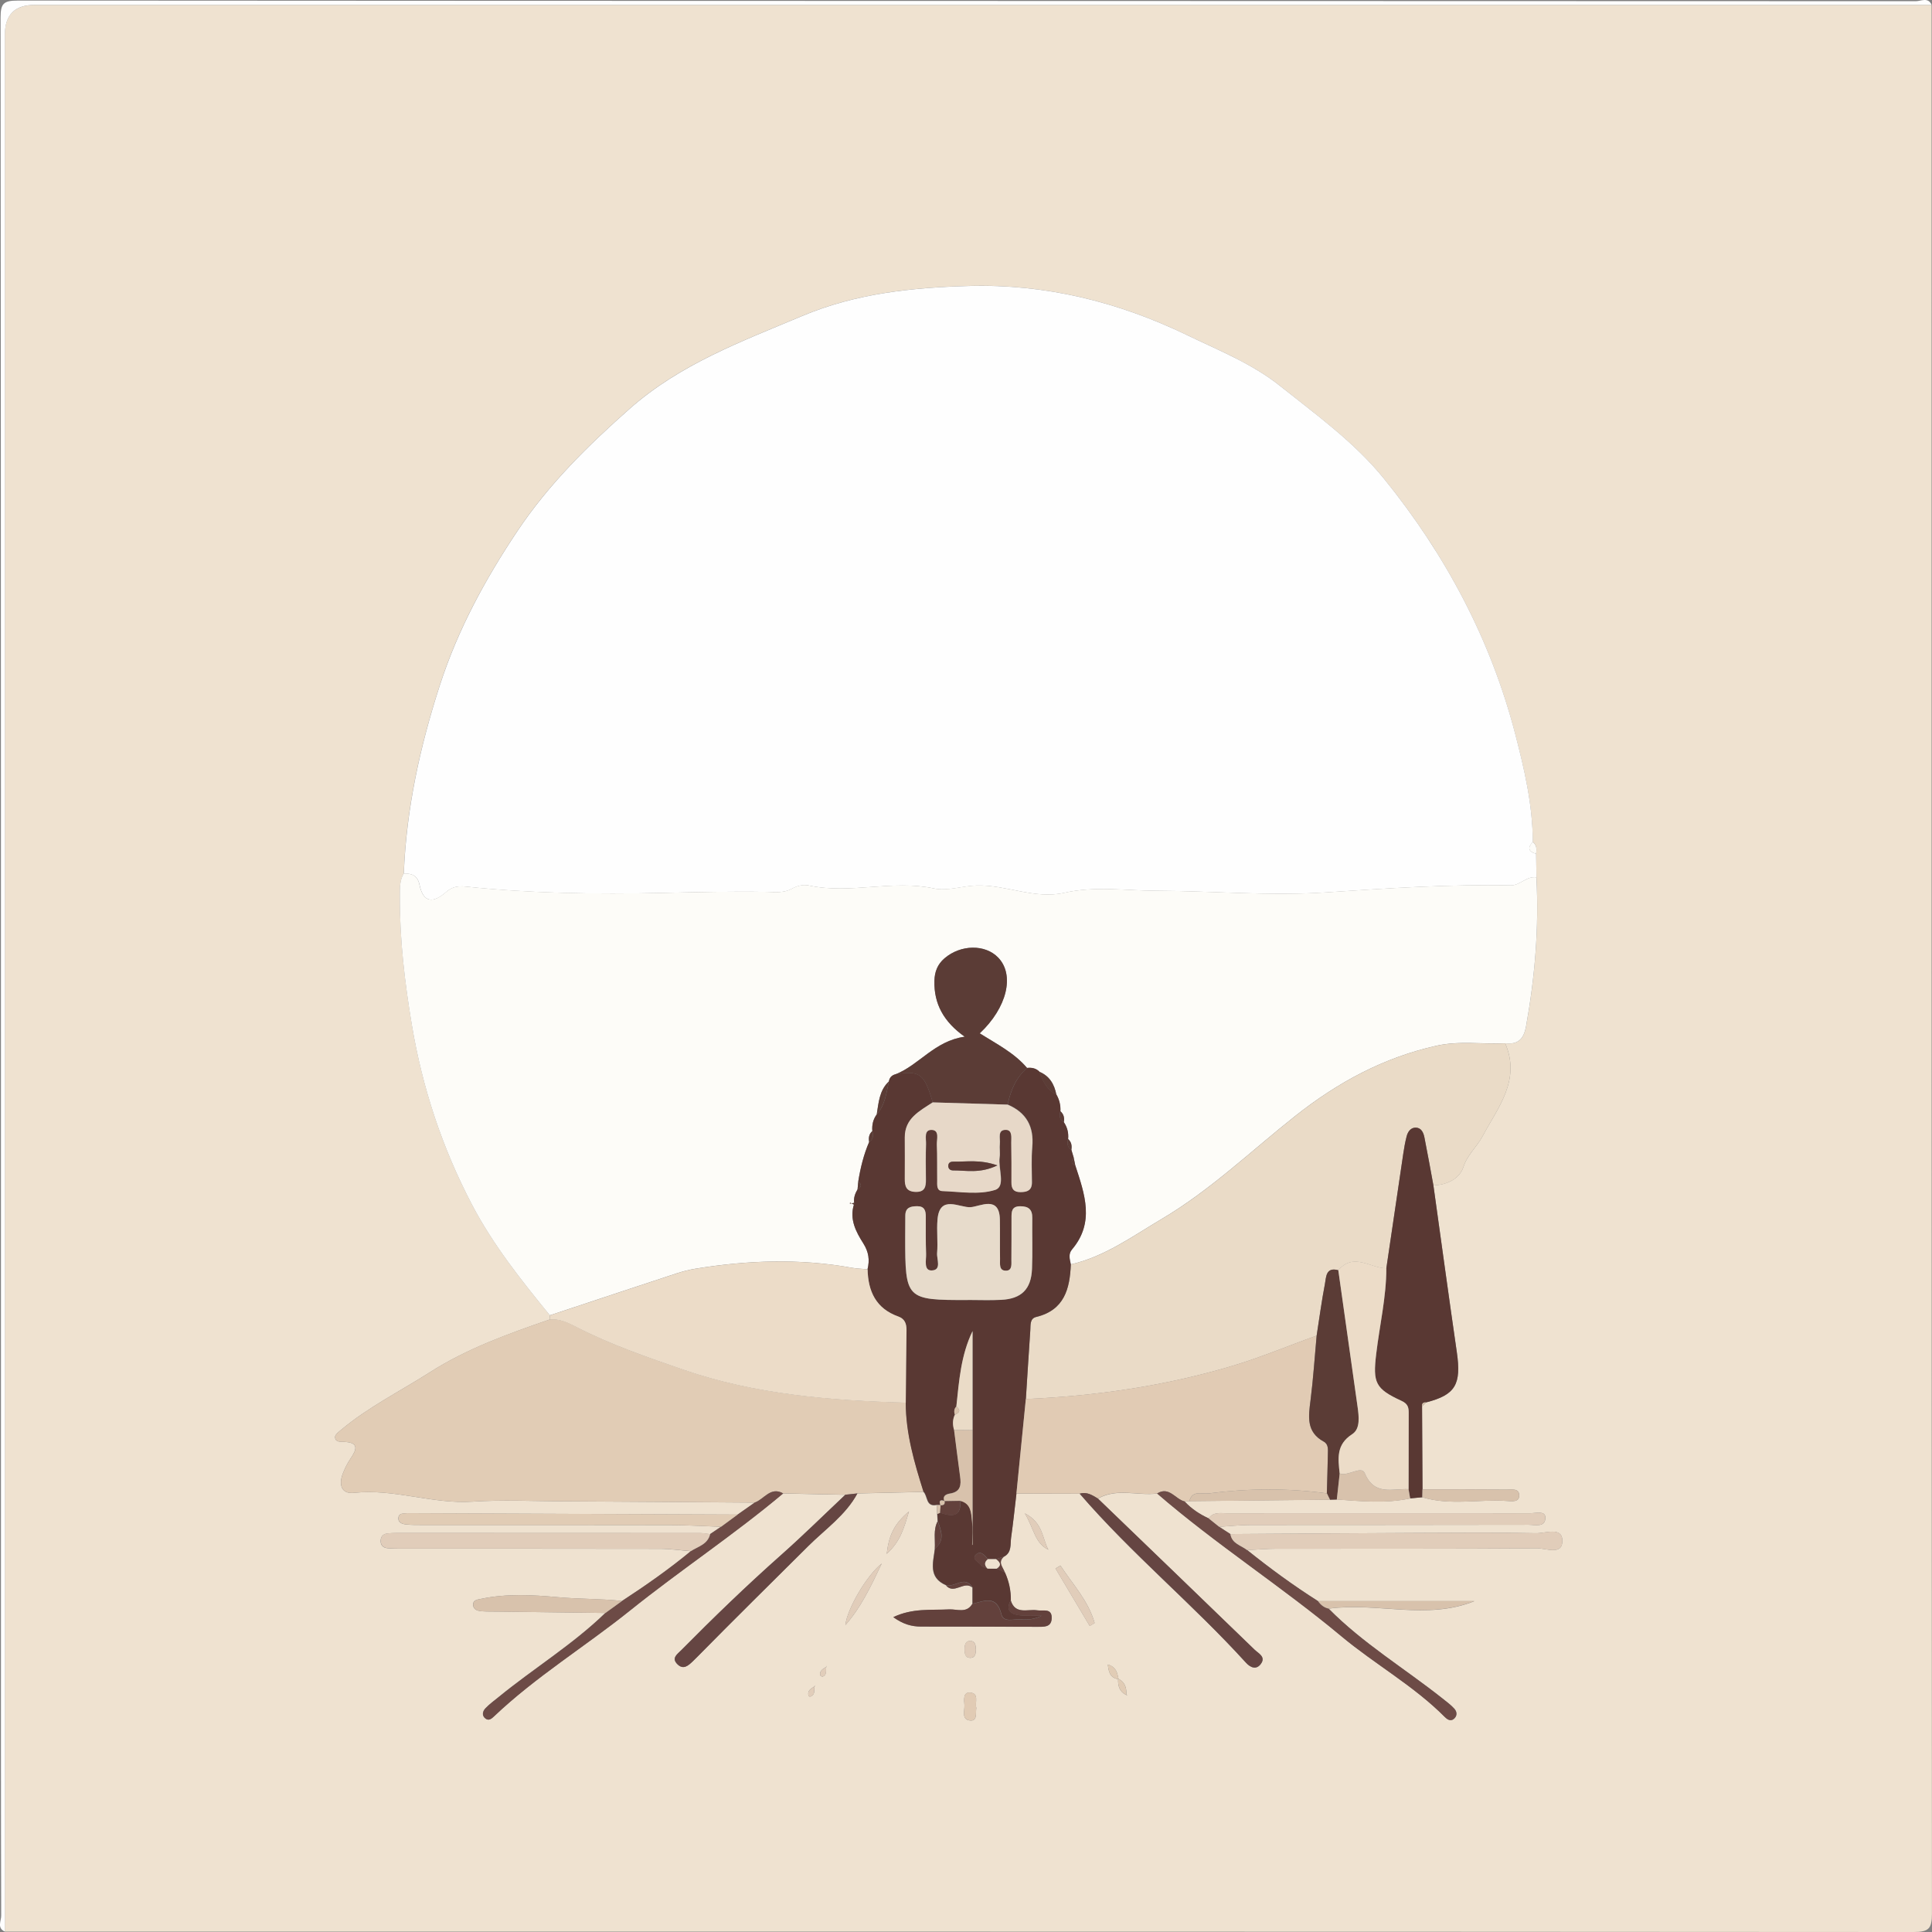 <?xml version="1.0" encoding="UTF-8"?><svg id="Lag_1" xmlns="http://www.w3.org/2000/svg" viewBox="0 0 338.59 338.59"><rect x="0" y="0" width="338.59" height="338.59" fill="#808080" stroke="none"/><defs><style>.cls-1{fill:#e1cdba;}.cls-1,.cls-2,.cls-3,.cls-4,.cls-5,.cls-6,.cls-7,.cls-8,.cls-9,.cls-10,.cls-11,.cls-12,.cls-13,.cls-14,.cls-15,.cls-16{stroke-width:0px;}.cls-2{fill:#efe2d0;}.cls-3{fill:#eadbc7;}.cls-4{fill:#63413c;}.cls-5{fill:#fdfcf8;}.cls-6{fill:#e1cbb4;}.cls-7{fill:#e1ccb5;}.cls-8{fill:#593833;}.cls-9{fill:#e7d8c8;}.cls-10{fill:#6d4b46;}.cls-11{fill:#ecdcc8;}.cls-12{fill:#d8c2ac;}.cls-13{fill:#e7dbcb;}.cls-14{fill:#5b3c36;}.cls-15{fill:#654542;}.cls-16{fill:#fefefe;}</style></defs><path class="cls-2" d="M338.52.86c0,111.52-.01,223.03.06,334.55,0,2.59-.58,3.18-3.18,3.18-111.52-.08-223.03-.06-334.55-.06,0-110.82,0-221.64,0-332.46q0-5.2,5.2-5.2c110.82,0,221.64,0,332.46,0ZM142.68,295.59c-.57.37-1.22.7-.99,1.57.02.08.2.2.28.18.92-.26.68-1.05.77-1.7.04-.1.08-.2.11-.3-.06.08-.11.16-.17.24ZM144.77,292.15c-.54.34-1.17.63-1.04,1.43.02.11.35.3.45.26.78-.32.53-1.06.61-1.66.04-.09.08-.18.12-.27-.05.08-.1.16-.16.24ZM197.35,297.03c.1.04.19.08.29.12-.08-.05-.16-.11-.24-.16.05-1.18-.22-2.19-1.38-2.77-.22-.98-.32-2.05-1.87-2.51.15,1.36.4,2.32,1.8,2.57-.04,1.17.23,2.19,1.4,2.76ZM218.57,271.66c1.72-.08,3.45-.24,5.17-.24,15.21-.02,30.42.04,45.62-.08,1.55-.01,4.53,1.31,4.45-1.39-.07-2.43-3.01-1.21-4.62-1.25-6.79-.14-13.59-.08-20.39-.05-11.06.05-22.11.13-33.17.2-.65-.42-1.31-.85-1.96-1.27,1.83-.11,3.67-.32,5.51-.32,16.24-.02,32.47,0,48.71-.04,1.12,0,2.99.54,2.94-1.31-.04-1.2-1.71-.71-2.65-.71-17.73-.03-35.47-.02-53.2,0-1.12,0-2.35-.25-3.15.9-1.59-.72-3.03-1.68-4.22-2.97.28-.02.57-.03.85-.05,8.21-.09,16.42-.17,24.63-.26.4,0,.8-.02,1.2-.03,4.29.3,8.58.73,12.84-.19.71-.07,1.42-.13,2.13-.2,4.9,1.49,9.93.31,14.89.65.83.06,2.16.25,2.1-1.04-.06-1.23-1.37-.94-2.22-.95-4.91-.04-9.82-.03-14.73-.04-.03-4.85-.05-9.69-.08-14.54.24-.24.49-.47.73-.71,5.13-1.32,6.18-3.14,5.36-8.81-1.41-9.73-2.74-19.48-4.1-29.22,2.37-.06,4.6-1.19,5.24-3.18.72-2.22,2.38-3.56,3.38-5.44,2.72-5.08,6.74-9.85,3.96-16.28,2.25.26,3.26-.71,3.67-3,1.55-8.64,2.27-17.31,1.81-26.08l-.06-4.14c.11-.78.13-1.53-.59-2.07,0-6.49-1.49-12.8-3.09-18.97-4.31-16.56-12.23-31.43-22.99-44.7-5.15-6.35-11.86-11.18-18.22-16.26-4.87-3.88-10.71-6.21-16.31-8.91-12.1-5.84-24.85-8.98-38.23-8.6-9.93.28-19.78,1.29-29.23,5.27-10.6,4.46-21.27,8.37-30.14,16.19-7.38,6.51-14.27,13.31-19.75,21.51-5.64,8.45-10.43,17.24-13.58,26.99-3.49,10.78-5.89,21.69-6.32,33.01-.74,1.26-.68,2.64-.68,4.02-.03,7.58.86,15.09,2.11,22.55,1.85,11.04,5.34,21.57,10.55,31.5,3.7,7.04,8.62,13.23,13.63,19.36,0,.25-.02.5-.03.74-7.26,2.51-14.42,5.05-21.02,9.26-5.21,3.33-10.79,6.09-15.56,10.1-.42.35-1.05.83-1.04,1.24.02.92.93.82,1.59.85,2.55.09,2.26,1.25,1.16,2.87-.58.85-1.06,1.8-1.42,2.76-.7,1.87-.23,3.54,1.98,3.3,7.05-.77,13.78,2.01,20.81,1.54,5.16-.34,10.37-.09,15.55-.06,11.29.06,22.58.15,33.87.23-1,.7-1.99,1.4-2.99,2.1-19.23-.08-38.46-.16-57.69-.24-.12,0-.23,0-.35.01-.55.07-1.27-.05-1.4.68-.16.9.58,1.19,1.26,1.27,1.03.12,2.07.1,3.1.1,14.4,0,28.8-.01,43.19.02,2.99,0,5.98.19,8.96.3-.64.43-1.28.86-1.92,1.29-.57-.06-1.14-.18-1.71-.19-17.74-.02-35.47-.02-53.21-.02-.57,0-1.15.03-1.72.11-.65.09-1.01.51-1.07,1.15-.07.83.38,1.33,1.17,1.41.91.09,1.84.09,2.76.09,14.97,0,29.94-.01,44.92.02,1.83,0,3.66.27,5.49.42-3.82,3.16-7.88,6-12.03,8.71-3.75-.4-7.52-.31-11.29-.66-4.4-.4-8.92-.64-13.35.28-.61.13-1.53.17-1.47,1.1.05.82.81,1.04,1.51,1.09.91.07,1.83.05,2.75.06,6.3.08,12.6.16,18.91.24-5.72,5.54-12.54,9.69-18.67,14.71-.8.65-1.65,1.26-2.36,2.01-.49.52-.67,1.28.04,1.81.57.42,1.04,0,1.48-.41,7.34-6.97,16-12.25,23.86-18.57,8.76-7.03,18.18-13.25,26.8-20.49,3.63.08,7.27.15,10.9.23-3.75,3.54-7.42,7.16-11.28,10.58-6.02,5.34-11.79,10.93-17.45,16.64-.73.74-1.81,1.4-.66,2.51,1.03.99,1.89.2,2.66-.54.25-.24.49-.48.74-.73,6.45-6.55,13-13.01,19.52-19.49,2.94-2.93,6.53-5.4,8.59-9.2,3.86-.09,7.72-.18,11.58-.27.78.76.38,2.7,2.32,2.29.03.52.05,1.04.08,1.57.03.43.05.86.08,1.29-.79,1.54-.39,3.2-.49,4.81-.29,2.42-1.21,5.02,1.94,6.4,1.42,1.72,3.2-.88,4.65.4,0,.96,0,1.91,0,2.87-1.02,1.71-2.69.89-4.06.96-3.16.16-6.4-.26-9.79,1.36,1.72,1.23,3.21,1.64,4.84,1.65,6.78.01,13.56.02,20.35.04,1.18,0,2.51.12,2.57-1.48.07-1.86-1.51-1.24-2.54-1.41-1.67-.26-3.85.82-4.64-1.75.02-1.7-.33-3.32-1.03-4.86-.28-.92-1.34-1.79-.15-2.79,1.38-.74,1.07-2.13,1.23-3.3.36-2.58.63-5.17.94-7.76,3.7,0,7.4.02,11.1.03,9.05,10.51,19.8,19.35,29.12,29.6.75.83,1.8,1.36,2.63.22.91-1.24-.43-1.84-1.1-2.48-9.14-8.85-18.3-17.66-27.46-26.49,3.33-1.9,6.94-.46,10.39-.89,10.31,8.92,21.82,16.29,32.29,25.02,5.88,4.91,12.69,8.67,18.14,14.16.39.39.96.79,1.52.36.66-.5.64-1.26.14-1.82-.61-.67-1.36-1.22-2.07-1.79-6.64-5.27-13.96-9.67-19.96-15.75,8.48-1.17,17.12,2.06,25.53-1.32h-27.39c-4.32-2.73-8.43-5.75-12.41-8.94ZM185.84,274.37c-.29.17-.57.34-.86.51,2,3.36,4,6.72,6,10.08l.86-.52c-1.1-3.9-3.86-6.81-6-10.08ZM148.15,284.81c2.66-3,4.36-6.54,6.38-10.8-2.6,2.05-6.04,7.87-6.38,10.8ZM171.1,299.31c-.27-.93.57-2.58-1.12-2.68-1.22-.08-1.02,1.32-.96,2.16.07,1.01-.6,2.63,1.07,2.74,1.22.08.87-1.32,1.01-2.21ZM155.4,272.32c2.41-2.2,2.99-4.41,3.9-7.43-2.57,2.15-3.53,4.16-3.9,7.43ZM183.73,271.59c-1.09-1.95-.87-4.68-4.13-6.38,1.63,2.74,1.75,5.23,4.13,6.38ZM171.03,289.07c-.02-.71-.11-1.49-.99-1.5-.88,0-.99.79-.99,1.49,0,.71.11,1.48.99,1.49.88,0,.99-.77.99-1.48Z"/><path class="cls-16" d="M338.52.86c-110.82,0-221.64,0-332.46,0q-5.2,0-5.2,5.2c0,110.82,0,221.64,0,332.46-1.43-.62-.65-1.87-.65-2.77-.06-19.71-.04-39.42-.04-59.13C.17,185.45.18,94.28.1,3.11.1.62.61.1,3.11.1c110.88.08,221.77.06,332.65.11.9,0,2.14-.78,2.77.65Z"/><path class="cls-16" d="M269.21,149.63c.02,1.38.04,2.76.06,4.14-1.74-.29-2.83,1.43-4.53,1.4-10.81-.21-21.57.51-32.35,1.23-9.91.66-19.9-.26-29.83-.29-5.29-.02-10.67-.86-16.03.36-5.16,1.18-10.18-1.42-15.35-1.28-2.51.07-5.15,1.03-7.5.52-7.31-1.57-14.66,1.05-21.92-.52-1.01-.22-2.07.07-3.01.58-1.38.76-2.8.56-4.33.54-6.12-.11-12.26.04-18.38.18-11.5.26-22.99.1-34.43-1.11-1.4-.15-2.41.07-3.45.98-2.15,1.88-3.96,2-4.64-1.31-.33-1.61-1.35-1.99-2.75-1.96.44-11.32,2.83-22.23,6.32-33.01,3.16-9.75,7.94-18.55,13.58-26.99,5.48-8.2,12.37-15,19.75-21.51,8.87-7.81,19.54-11.73,30.14-16.19,9.45-3.98,19.3-4.99,29.23-5.27,13.38-.38,26.13,2.76,38.23,8.6,5.6,2.7,11.45,5.03,16.31,8.91,6.36,5.07,13.07,9.9,18.22,16.26,10.75,13.26,18.68,28.13,22.99,44.7,1.6,6.17,3.08,12.48,3.09,18.97-.97,1.02-.75,1.71.59,2.07Z"/><path class="cls-5" d="M70.76,153.08c1.41-.03,2.42.35,2.75,1.96.68,3.31,2.49,3.19,4.64,1.31,1.04-.91,2.04-1.13,3.45-.98,11.45,1.2,22.93,1.36,34.43,1.11,6.13-.14,12.26-.28,18.38-.18,1.52.03,2.95.22,4.33-.54.94-.52,1.99-.8,3.01-.58,7.27,1.57,14.61-1.05,21.92.52,2.35.5,4.99-.46,7.5-.52,5.17-.14,10.19,2.46,15.35,1.28,5.36-1.22,10.74-.38,16.03-.36,9.94.03,19.93.95,29.83.29,10.79-.72,21.54-1.44,32.35-1.23,1.71.03,2.8-1.68,4.53-1.4.47,8.77-.26,17.45-1.81,26.08-.41,2.29-1.42,3.25-3.67,3-4.01.18-8.05-.47-12.05.43-9.26,2.07-17.27,6.4-24.73,12.3-7.72,6.11-14.88,13.01-23.4,18.05-5.11,3.02-9.99,6.61-15.95,7.97-.19-.89-.48-1.81.2-2.6,4.04-4.75,2.22-9.73.6-14.7-.09-.44-.18-.88-.27-1.32-.14-.48-.29-.96-.43-1.45.13-.73.02-1.39-.57-1.91.1-1.07-.15-2.05-.75-2.93.14-.75,0-1.41-.6-1.93.05-1.04-.19-2-.7-2.91-.35-1.82-1.19-3.28-2.99-4.02-.6-.59-1.33-.74-2.13-.65-2.27-2.68-5.39-4.23-8.31-6.08,4.78-4.48,6.16-10.21,3.25-13.26-2.28-2.39-6.59-2.32-9.42.11-1.23,1.05-1.73,2.36-1.77,3.94-.1,4.04,1.62,7.18,5.31,9.8-5.28.74-7.96,4.94-12.12,6.59-.66.17-1.06.57-1.17,1.26-1.67,1.57-1.79,3.71-2.12,5.77-.65.87-.87,1.86-.78,2.93-.6.51-.67,1.18-.56,1.91-.96,2.23-1.53,4.56-1.91,6.95l-.12,1.35c-.43.73-.71,1.5-.6,2.36-.25.06-.51.11-.76.17.01-.07.02-.15.03-.22.23.12.46.25.69.37-.8,2.58.37,4.78,1.64,6.78.96,1.51,1.15,2.92.75,4.54-.92-.08-1.85-.1-2.75-.26-9.14-1.66-18.27-1.32-27.39.16-1.13.18-2.26.48-3.35.83-7.4,2.43-14.8,4.89-22.19,7.34-5.01-6.13-9.93-12.32-13.63-19.36-5.21-9.93-8.7-20.46-10.55-31.5-1.25-7.45-2.14-14.96-2.11-22.55,0-1.38-.06-2.77.68-4.02Z"/><path class="cls-3" d="M187.66,221.6c5.96-1.36,10.84-4.95,15.95-7.97,8.52-5.03,15.68-11.94,23.4-18.05,7.46-5.9,15.47-10.24,24.73-12.3,4-.89,8.03-.24,12.05-.43,2.78,6.42-1.24,11.19-3.96,16.28-1,1.87-2.66,3.21-3.38,5.44-.64,1.99-2.87,3.12-5.24,3.18-.52-2.81-1.02-5.63-1.58-8.43-.16-.8-.53-1.65-1.47-1.69-.92-.04-1.43.7-1.64,1.52-.26,1-.44,2.02-.59,3.04-1,6.7-1.98,13.4-2.97,20.1-2.81-.04-5.73-2.83-8.42.33-2.22-.61-2.12,1.21-2.35,2.41-.57,3-.97,6.03-1.45,9.05-4.94,1.77-9.83,3.83-14.8,5.31-11.75,3.5-23.88,5.27-36.16,5.8.26-4.02.5-8.04.78-12.06.06-.88-.12-2.04,1.04-2.32,4.92-1.19,5.89-4.93,6.06-9.21Z"/><path class="cls-7" d="M132.27,263.33c-11.29-.08-22.58-.17-33.87-.23-5.19-.03-10.39-.28-15.55.06-7.03.47-13.76-2.3-20.81-1.54-2.21.24-2.68-1.43-1.98-3.3.36-.96.84-1.91,1.42-2.76,1.1-1.61,1.39-2.77-1.16-2.87-.66-.02-1.57.08-1.59-.85,0-.41.62-.88,1.04-1.24,4.77-4.01,10.35-6.77,15.56-10.1,6.59-4.22,13.76-6.76,21.02-9.26,1.69-.16,3.14.51,4.59,1.27,6.01,3.12,12.47,5.32,18.8,7.51,12.53,4.34,25.77,5.42,39.01,5.79.01,5.42,1.51,10.54,3.12,15.64-3.86.09-7.72.18-11.58.27-.71.08-1.41.15-2.12.23-3.63-.08-7.27-.15-10.9-.23-2.24-1.26-3.34,1.03-4.99,1.6Z"/><path class="cls-8" d="M161.85,261.46c-1.61-5.1-3.11-10.22-3.12-15.64.04-4.23.06-8.46.13-12.69.02-1.15-.28-2-1.45-2.42-3.9-1.39-5.29-4.41-5.37-8.28.4-1.62.21-3.02-.75-4.54-1.27-2-2.44-4.2-1.64-6.78,0,0,.04-.32.04-.32-.11-.87.17-1.63.6-2.36.7-.39.8-.84.12-1.35.38-2.39.95-4.72,1.91-6.95.76-.47.76-1.16.56-1.91-.09-1.07.13-2.06.78-2.93,1.47-1.64,1.69-3.74,2.12-5.77.11-.68.51-1.09,1.17-1.26,4.26-.69,5.03-.11,6.52,4.92-2.29,1.52-4.89,2.78-4.88,6.12,0,2.42.02,4.84,0,7.26-.01,1.29.24,2.23,1.85,2.3,1.67.07,1.87-.89,1.85-2.19-.03-2.07-.05-4.15.02-6.22.03-.94-.41-2.52,1.03-2.45,1.37.07.83,1.64.87,2.58.09,2.07.02,4.15.06,6.22.01.77-.16,1.89.92,1.92,3.1.11,6.42.69,9.24-.21,1.89-.61.49-3.73.78-5.71.12-.79-.05-1.62.04-2.41.1-.92-.47-2.44,1.08-2.4,1.16.03.9,1.4.92,2.27.04,2.3.04,4.61.03,6.91,0,1.08.33,1.73,1.57,1.73,1.22,0,2.02-.31,2.02-1.7,0-2.07-.12-4.16.06-6.22.32-3.56-1.03-6.02-4.32-7.42.52-2.47,1.44-4.72,3.42-6.41.8-.09,1.54.06,2.13.65.61,1.63,1.29,3.2,2.99,4.02.51.9.75,1.87.7,2.91-.22.78-.21,1.48.6,1.93.6.89.85,1.87.75,2.94-.19.75-.19,1.44.57,1.91.14.48.29.96.43,1.45-.64.59-.39,1,.27,1.32,1.62,4.97,3.43,9.95-.6,14.7-.67.79-.38,1.71-.2,2.6-.17,4.28-1.14,8.02-6.06,9.21-1.16.28-.98,1.44-1.04,2.32-.28,4.02-.52,8.04-.78,12.06-.55,5.52-1.1,11.04-1.65,16.56-.31,2.59-.57,5.18-.94,7.76-.16,1.17.14,2.57-1.23,3.3-.46.15-.93.29-1.39.44-.48,0-.96,0-1.44,0-.58-.68-1.32-1.61-2.14-.74-.74.79.56,1.23.94,1.81.2.31.75.4,1.14.58.54,0,1.07,0,1.61.01.48.23.96.45,1.44.68.7,1.55,1.05,3.17,1.03,4.86-1.03,1.9.11,2.51,1.7,2.66,1.24.12,2.5.02,3.75.02-1.27.69-2.52.77-3.75.67-1.18-.09-2.98.63-3.35-.88-.85-3.44-2.99-2.33-5.06-1.84,0-.96,0-1.91,0-2.87-1.38-2.19-3.13.07-4.65-.4-3.15-1.37-2.23-3.98-1.94-6.4,1.79-1.44,1.11-3.13.49-4.81-.03-.43-.05-.86-.08-1.29.17-.06.34-.12.51-.19,1.99.67,3.69.85,3.54-2.1,1.87.47,1.9,2.08,2.04,3.51.14,1.4.03,2.82.03,4.23.02-.02.04-.04.07-.05v-37.43c-2.05,4.23-2.36,8.73-2.84,13.2-.41.42-.44.92-.26,1.44-.41.87-.41,1.76-.14,2.67.35,2.71.68,5.42,1.05,8.12.21,1.49.14,2.72-1.75,3.03-.59.1-1.4.34-.99,1.33l.02-.02c-.76-.27-1.02-.06-.71.72l.03-.03c-.23,0-.46,0-.68-.01-1.94.41-1.54-1.53-2.32-2.29ZM169.61,227.83c1.96,0,3.92.08,5.87-.02,3.52-.18,5.23-1.85,5.38-5.4.13-2.99.01-5.98.05-8.97.02-1.48-.67-2.03-2.1-2.03-1.58,0-1.54,1.02-1.54,2.09,0,2.42,0,4.83-.02,7.25,0,.77.17,1.9-.88,1.95-1.35.06-1.09-1.2-1.11-2.06-.04-2.3,0-4.6-.03-6.9-.08-4.29-3.46-2.29-5.11-2.17-1.95.14-5.45-2.29-5.82,2.18-.16,1.94.1,3.92-.07,5.86-.09,1.08.86,3.03-.99,3.05-1.39.01-.9-1.84-.94-2.91-.08-2.18-.04-4.37-.05-6.56,0-1.03-.24-1.8-1.52-1.79-1.16.01-2.07.22-2.07,1.66,0,1.27-.02,2.53-.02,3.8,0,10.87.14,11,10.97,10.98Z"/><path class="cls-6" d="M178.13,261.74c.55-5.52,1.1-11.04,1.65-16.56,12.28-.53,24.42-2.3,36.16-5.8,4.97-1.48,9.86-3.54,14.8-5.31-.35,3.78-.59,7.57-1.07,11.33-.36,2.84-.79,5.55,2.32,7.25.83.45.74,1.37.72,2.17-.04,2.3-.12,4.59-.18,6.89-6.9-.93-13.8-.88-20.7.01-1.24.16-2.88-.62-3.39,1.36-.28.02-.57.03-.85.05-1.62-.39-2.68-2.69-4.8-1.4-3.45.42-7.06-1.02-10.39.89-.98-.59-1.95-1.22-3.18-.85-3.7,0-7.4-.02-11.1-.03Z"/><path class="cls-11" d="M152.05,222.44c.08,3.87,1.47,6.89,5.37,8.28,1.16.41,1.46,1.27,1.45,2.42-.07,4.23-.09,8.46-.13,12.69-13.24-.37-26.48-1.45-39.01-5.79-6.32-2.19-12.78-4.39-18.8-7.51-1.45-.75-2.9-1.43-4.59-1.27,0-.25.02-.5.03-.74,7.4-2.45,14.79-4.91,22.2-7.34,1.09-.36,2.22-.65,3.35-.83,9.12-1.48,18.24-1.82,27.39-.16.9.16,1.83.18,2.75.26Z"/><path class="cls-8" d="M242.96,222.28c.99-6.7,1.97-13.4,2.97-20.1.15-1.02.33-2.04.59-3.04.21-.81.72-1.56,1.64-1.52.94.04,1.31.89,1.47,1.69.56,2.8,1.06,5.62,1.58,8.43,1.36,9.74,2.69,19.49,4.1,29.22.82,5.67-.23,7.49-5.36,8.81-.51-.03-.78.17-.73.71.03,4.85.05,9.69.08,14.54-.01.46-.02.92-.03,1.38-.71.07-1.42.13-2.13.2-.09-.54-.18-1.08-.28-1.62,0-4.46.02-8.92.02-13.37,0-.93-.13-1.57-1.25-2.09-4.63-2.13-5.05-3.18-4.44-8.27.6-4.99,1.76-9.91,1.77-14.97Z"/><path class="cls-14" d="M232.54,261.71c.06-2.3.14-4.59.18-6.89.02-.8.11-1.72-.72-2.17-3.11-1.69-2.68-4.4-2.32-7.25.48-3.76.72-7.55,1.07-11.33.47-3.02.87-6.05,1.45-9.05.23-1.19.13-3.02,2.35-2.41,1.12,7.96,2.26,15.92,3.37,23.88.24,1.74.53,3.92-.93,4.86-2.86,1.84-2.47,4.29-2.2,6.9-.17,1.52-.33,3.03-.5,4.55-.4,0-.8.02-1.2.03-.18-.37-.36-.74-.54-1.12Z"/><path class="cls-10" d="M132.27,263.33c1.65-.57,2.75-2.86,4.99-1.6-8.62,7.24-18.04,13.46-26.8,20.49-7.86,6.31-16.52,11.6-23.86,18.57-.44.42-.91.82-1.48.41-.72-.52-.53-1.29-.04-1.81.71-.75,1.56-1.36,2.36-2.01,6.14-5.01,12.95-9.16,18.67-14.71.98-.71,1.96-1.41,2.94-2.12,4.15-2.71,8.21-5.55,12.03-8.71,1.28-.82,2.97-1.18,3.38-2.99.64-.43,1.28-.86,1.92-1.29.97-.71,1.94-1.42,2.91-2.14,1-.7,1.99-1.4,2.99-2.1Z"/><path class="cls-10" d="M202.8,261.73c2.11-1.29,3.18,1.01,4.8,1.4,1.2,1.29,2.63,2.24,4.22,2.97.62.49,1.24.98,1.85,1.48.65.42,1.31.85,1.96,1.27.26,1.69,1.86,1.97,2.94,2.81,3.98,3.19,8.1,6.21,12.41,8.94.47.66,1.05,1.15,1.86,1.32,6,6.08,13.32,10.48,19.96,15.75.72.57,1.47,1.12,2.07,1.79.51.56.52,1.32-.14,1.82-.56.42-1.13.03-1.52-.36-5.45-5.49-12.25-9.25-18.14-14.16-10.46-8.73-21.97-16.1-32.29-25.02Z"/><path class="cls-1" d="M218.57,271.66c-1.08-.84-2.68-1.12-2.94-2.81,11.06-.07,22.11-.15,33.17-.2,6.8-.03,13.6-.09,20.39.05,1.62.03,4.55-1.19,4.62,1.25.08,2.7-2.9,1.38-4.45,1.39-15.21.11-30.42.06-45.62.08-1.72,0-3.45.16-5.17.24Z"/><path class="cls-1" d="M124.45,268.85c-.41,1.81-2.1,2.17-3.38,2.99-1.83-.15-3.66-.41-5.49-.42-14.97-.03-29.94-.02-44.92-.02-.92,0-1.84,0-2.76-.09-.79-.08-1.23-.58-1.17-1.41.05-.64.42-1.06,1.07-1.15.57-.08,1.15-.11,1.72-.11,17.74,0,35.47,0,53.21.02.57,0,1.14.12,1.71.19Z"/><path class="cls-15" d="M148.15,261.96c.71-.08,1.41-.15,2.12-.23-2.05,3.81-5.65,6.28-8.59,9.2-6.52,6.48-13.07,12.94-19.52,19.49-.24.25-.49.49-.74.73-.78.74-1.64,1.53-2.66.54-1.15-1.11-.07-1.77.66-2.51,5.65-5.72,11.43-11.3,17.45-16.64,3.86-3.42,7.53-7.05,11.28-10.58Z"/><path class="cls-15" d="M189.23,261.77c1.24-.38,2.2.26,3.18.85,9.16,8.82,18.32,17.64,27.46,26.49.67.65,2.01,1.24,1.1,2.48-.83,1.14-1.88.61-2.63-.22-9.31-10.25-20.06-19.1-29.12-29.6Z"/><path class="cls-1" d="M213.67,267.58c-.62-.49-1.24-.98-1.85-1.48.8-1.16,2.03-.9,3.15-.9,17.73-.01,35.47-.02,53.2,0,.94,0,2.61-.49,2.65.71.06,1.84-1.82,1.31-2.94,1.31-16.24.04-32.47.01-48.71.04-1.84,0-3.67.21-5.51.32Z"/><path class="cls-7" d="M129.28,265.43c-.97.71-1.94,1.42-2.91,2.14-2.99-.1-5.97-.29-8.96-.3-14.4-.03-28.8-.02-43.19-.02-1.04,0-2.08.01-3.1-.1-.68-.08-1.43-.36-1.26-1.27.13-.73.86-.6,1.4-.68.11-.02.23-.01.35-.01,19.23.08,38.46.16,57.69.24Z"/><path class="cls-4" d="M170.42,281.09c2.07-.48,4.22-1.59,5.06,1.84.37,1.51,2.18.78,3.35.88,1.24.1,2.49.02,3.75-.67-1.25,0-2.51.1-3.75-.02-1.59-.16-2.72-.76-1.7-2.66.79,2.58,2.97,1.49,4.64,1.75,1.03.16,2.61-.45,2.54,1.41-.06,1.6-1.39,1.49-2.57,1.48-6.78-.03-13.56-.03-20.35-.04-1.63,0-3.12-.41-4.84-1.65,3.4-1.62,6.63-1.19,9.79-1.36,1.38-.07,3.05.74,4.06-.96Z"/><path class="cls-12" d="M109.04,280.56c-.98.71-1.96,1.41-2.94,2.12-6.3-.08-12.6-.16-18.91-.24-.92-.01-1.84,0-2.75-.06-.7-.05-1.46-.27-1.51-1.09-.06-.93.87-.98,1.47-1.1,4.42-.92,8.95-.68,13.35-.28,3.77.35,7.54.25,11.29.66Z"/><path class="cls-12" d="M232.85,281.91c-.81-.17-1.4-.66-1.86-1.32,9.13,0,18.26,0,27.39,0-8.41,3.37-17.05.15-25.53,1.32Z"/><path class="cls-12" d="M234.28,262.8c.17-1.52.33-3.03.5-4.55,1.53.52,3.81-1.46,4.4-.06,1.7,4.03,4.85,2.66,7.67,2.8.09.54.18,1.08.28,1.62-4.27.93-8.56.49-12.84.19Z"/><path class="cls-12" d="M232.54,261.71c.18.37.36.75.54,1.12-8.21.08-16.42.17-24.63.26.52-1.98,2.15-1.2,3.39-1.36,6.9-.9,13.8-.95,20.7-.01Z"/><path class="cls-12" d="M249.26,262.4c.01-.46.02-.92.03-1.38,4.91,0,9.82,0,14.73.04.85,0,2.16-.28,2.22.95.06,1.29-1.27,1.1-2.1,1.04-4.96-.34-9.98.85-14.89-.65Z"/><path class="cls-1" d="M185.84,274.37c2.15,3.27,4.9,6.18,6,10.08l-.86.52c-2-3.36-4-6.72-6-10.08.29-.17.57-.34.86-.51Z"/><path class="cls-1" d="M148.15,284.81c.34-2.93,3.77-8.75,6.38-10.8-2.02,4.26-3.72,7.8-6.38,10.8Z"/><path class="cls-6" d="M171.1,299.31c-.14.89.21,2.29-1.01,2.21-1.67-.11-1-1.73-1.07-2.74-.06-.84-.26-2.23.96-2.16,1.69.11.85,1.75,1.12,2.68Z"/><path class="cls-1" d="M155.4,272.32c.37-3.27,1.33-5.28,3.9-7.43-.91,3.02-1.49,5.23-3.9,7.43Z"/><path class="cls-1" d="M183.73,271.59c-2.38-1.15-2.5-3.64-4.13-6.38,3.26,1.7,3.05,4.43,4.13,6.38Z"/><path class="cls-1" d="M171.03,289.06c-.01.71-.11,1.48-1,1.48-.88,0-1-.78-.99-1.49,0-.7.11-1.49.99-1.49.87,0,.97.79.99,1.5Z"/><path class="cls-4" d="M164.32,266.61c.62,1.68,1.3,3.38-.49,4.81.11-1.61-.3-3.27.49-4.81Z"/><path class="cls-4" d="M165.77,277.82c1.52.47,3.28-1.79,4.65.4-1.45-1.28-3.24,1.32-4.65-.4Z"/><path class="cls-4" d="M174.56,273.24c.46-.15.93-.29,1.39-.44-1.19,1-.13,1.87.15,2.79-.48-.23-.96-.45-1.44-.68.95-.62.58-1.15-.11-1.67Z"/><path class="cls-7" d="M195.95,294.27c-1.4-.25-1.65-1.21-1.8-2.57,1.55.47,1.64,1.53,1.87,2.51,0,0-.06.05-.06.05Z"/><path class="cls-5" d="M269.21,149.63c-1.34-.37-1.56-1.05-.59-2.07.72.54.7,1.29.59,2.07Z"/><path class="cls-7" d="M197.35,297.03c-1.17-.57-1.43-1.59-1.4-2.76,0,0,.06-.05.06-.05,1.16.57,1.43,1.59,1.38,2.77l-.05.05Z"/><path class="cls-1" d="M144.8,292.18c-.09.6.17,1.34-.61,1.66-.11.04-.43-.14-.45-.26-.13-.8.49-1.09,1.04-1.43l.03.03Z"/><path class="cls-1" d="M142.74,295.65c-.1.64.15,1.44-.77,1.7-.07.02-.25-.1-.28-.18-.23-.87.42-1.2.99-1.57l.06.06Z"/><path class="cls-12" d="M164.76,265.14c-.17.07-.34.13-.51.19-.03-.52-.05-1.04-.08-1.57.23,0,.46,0,.68.01-.03.46-.06.91-.09,1.37Z"/><path class="cls-12" d="M249.21,246.48c-.05-.54.23-.74.73-.71-.24.24-.49.47-.73.71Z"/><path class="cls-1" d="M144.77,292.15c.05-.08.1-.16.16-.24-.04.09-.08.18-.12.27,0,0-.03-.03-.03-.03Z"/><path class="cls-1" d="M142.68,295.59c.06-.08.11-.16.17-.24-.04.1-.08.2-.11.3,0,0-.06-.06-.06-.06Z"/><path class="cls-7" d="M197.4,296.99c.08.05.16.11.24.16-.1-.04-.19-.08-.29-.12,0,0,.05-.04.05-.04Z"/><path class="cls-14" d="M180.01,187.18c-1.98,1.68-2.9,3.94-3.42,6.41-4.37-.13-8.75-.26-13.12-.39-1.49-5.03-2.26-5.61-6.52-4.92,4.16-1.65,6.83-5.84,12.12-6.59-3.69-2.61-5.41-5.76-5.31-9.8.04-1.58.54-2.89,1.77-3.94,2.83-2.43,7.14-2.5,9.42-.11,2.91,3.05,1.53,8.78-3.25,13.26,2.92,1.84,6.04,3.4,8.31,6.08Z"/><path class="cls-14" d="M185.13,191.85c-1.7-.82-2.38-2.39-2.99-4.02,1.8.74,2.64,2.2,2.99,4.02Z"/><path class="cls-14" d="M155.77,189.53c-.43,2.02-.65,4.12-2.12,5.77.33-2.06.45-4.2,2.12-5.77Z"/><path class="cls-14" d="M188.46,204.3c-.66-.32-.91-.73-.27-1.32.09.44.18.88.27,1.32Z"/><path class="cls-14" d="M187.76,201.53c-.76-.47-.76-1.16-.57-1.91.59.52.69,1.18.57,1.91Z"/><path class="cls-14" d="M152.88,198.23c.2.75.2,1.44-.56,1.91-.12-.72-.04-1.39.56-1.91Z"/><path class="cls-14" d="M186.44,196.68c-.81-.45-.82-1.15-.6-1.93.6.52.74,1.18.6,1.93Z"/><path class="cls-14" d="M150.41,207.09c.68.51.58.96-.12,1.35l.12-1.35Z"/><path class="cls-14" d="M149.7,210.8s-.04.32-.04.32c-.23-.12-.46-.25-.69-.37-.01.07-.02.15-.03.22.25-.06.51-.11.76-.17Z"/><path class="cls-11" d="M246.85,260.98c-2.82-.14-5.98,1.23-7.67-2.8-.59-1.39-2.86.58-4.4.06-.27-2.61-.66-5.06,2.2-6.9,1.46-.94,1.17-3.13.93-4.86-1.11-7.96-2.24-15.92-3.37-23.88,2.69-3.15,5.61-.37,8.42-.33,0,5.06-1.18,9.98-1.77,14.97-.61,5.09-.19,6.14,4.44,8.27,1.11.51,1.25,1.16,1.25,2.09,0,4.46-.01,8.92-.02,13.37Z"/><path class="cls-13" d="M169.61,227.83c-10.83.02-10.97-.11-10.97-10.98,0-1.27.02-2.53.02-3.8,0-1.43.91-1.65,2.07-1.66,1.27-.01,1.52.76,1.52,1.79,0,2.19-.03,4.37.05,6.56.04,1.07-.45,2.92.94,2.91,1.85-.02.9-1.97.99-3.05.16-1.94-.1-3.92.07-5.86.37-4.47,3.88-2.04,5.82-2.18,1.65-.12,5.03-2.12,5.11,2.17.04,2.3-.01,4.6.03,6.9.02.85-.24,2.12,1.11,2.06,1.05-.05.87-1.18.88-1.95.03-2.42.02-4.83.02-7.25,0-1.07-.04-2.1,1.54-2.09,1.43,0,2.12.55,2.1,2.03-.04,2.99.07,5.99-.05,8.97-.15,3.55-1.86,5.22-5.38,5.4-1.95.1-3.91.02-5.87.02Z"/><path class="cls-9" d="M163.46,193.2c4.37.13,8.75.26,13.12.39,3.29,1.4,4.64,3.86,4.32,7.42-.18,2.06-.07,4.14-.06,6.22,0,1.39-.8,1.7-2.02,1.7-1.24,0-1.58-.65-1.57-1.73.01-2.3.01-4.61-.03-6.91-.01-.88.24-2.24-.92-2.27-1.55-.04-.98,1.48-1.08,2.4-.09.8.08,1.63-.04,2.41-.29,1.98,1.12,5.1-.78,5.71-2.82.9-6.14.32-9.24.21-1.09-.04-.91-1.15-.92-1.92-.03-2.07.03-4.15-.06-6.22-.04-.94.5-2.52-.87-2.58-1.44-.07-1,1.51-1.03,2.45-.06,2.07-.05,4.15-.02,6.22.02,1.29-.18,2.25-1.85,2.19-1.6-.07-1.86-1-1.85-2.3.02-2.42.01-4.84,0-7.26,0-3.34,2.59-4.61,4.88-6.12ZM174.79,204.24c-3.1-1.08-5.37-.6-7.61-.66-.42,0-.94.06-.98.67-.05.57.34.87.82.87,2.3-.02,4.67.6,7.78-.88Z"/><path class="cls-12" d="M165.51,263.09c-.41-.99.4-1.23.99-1.33,1.89-.31,1.96-1.54,1.75-3.03-.37-2.7-.7-5.42-1.05-8.12,1.08,0,2.16.02,3.24.03v20.09s-.04.04-.07.05c0-1.41.11-2.84-.03-4.23-.15-1.42-.17-3.04-2.04-3.51-.93.02-1.86.03-2.79.05Z"/><path class="cls-3" d="M170.44,250.63c-1.08,0-2.16-.02-3.24-.03-.27-.91-.28-1.8.14-2.67.83-.35,1.08-.8.26-1.44.48-4.47.79-8.97,2.84-13.2v17.34Z"/><path class="cls-4" d="M165.51,263.09c.93-.02,1.86-.03,2.79-.05.15,2.95-1.55,2.77-3.54,2.1.03-.46.06-.91.09-1.37,0,0-.03.03-.03.03.51.03.84-.12.71-.72l-.02.02Z"/><path class="cls-4" d="M173.06,274.9c-.39-.19-.94-.27-1.14-.58-.38-.58-1.68-1.01-.94-1.81.82-.88,1.56.06,2.14.74-.64.53-.63,1.08-.06,1.65Z"/><path class="cls-2" d="M173.06,274.9c-.56-.57-.58-1.12.06-1.65.48,0,.96,0,1.44,0,.69.51,1.06,1.05.11,1.67-.54,0-1.07,0-1.61-.01Z"/><path class="cls-12" d="M167.6,246.49c.82.64.58,1.1-.26,1.44-.18-.53-.15-1.02.26-1.44Z"/><path class="cls-12" d="M165.53,263.07c.13.6-.2.75-.71.72-.31-.78-.05-1,.71-.72Z"/><path class="cls-8" d="M174.79,204.24c-3.1,1.48-5.48.86-7.78.88-.48,0-.86-.3-.82-.87.05-.61.56-.68.98-.67,2.24.05,4.51-.42,7.61.66Z"/></svg>